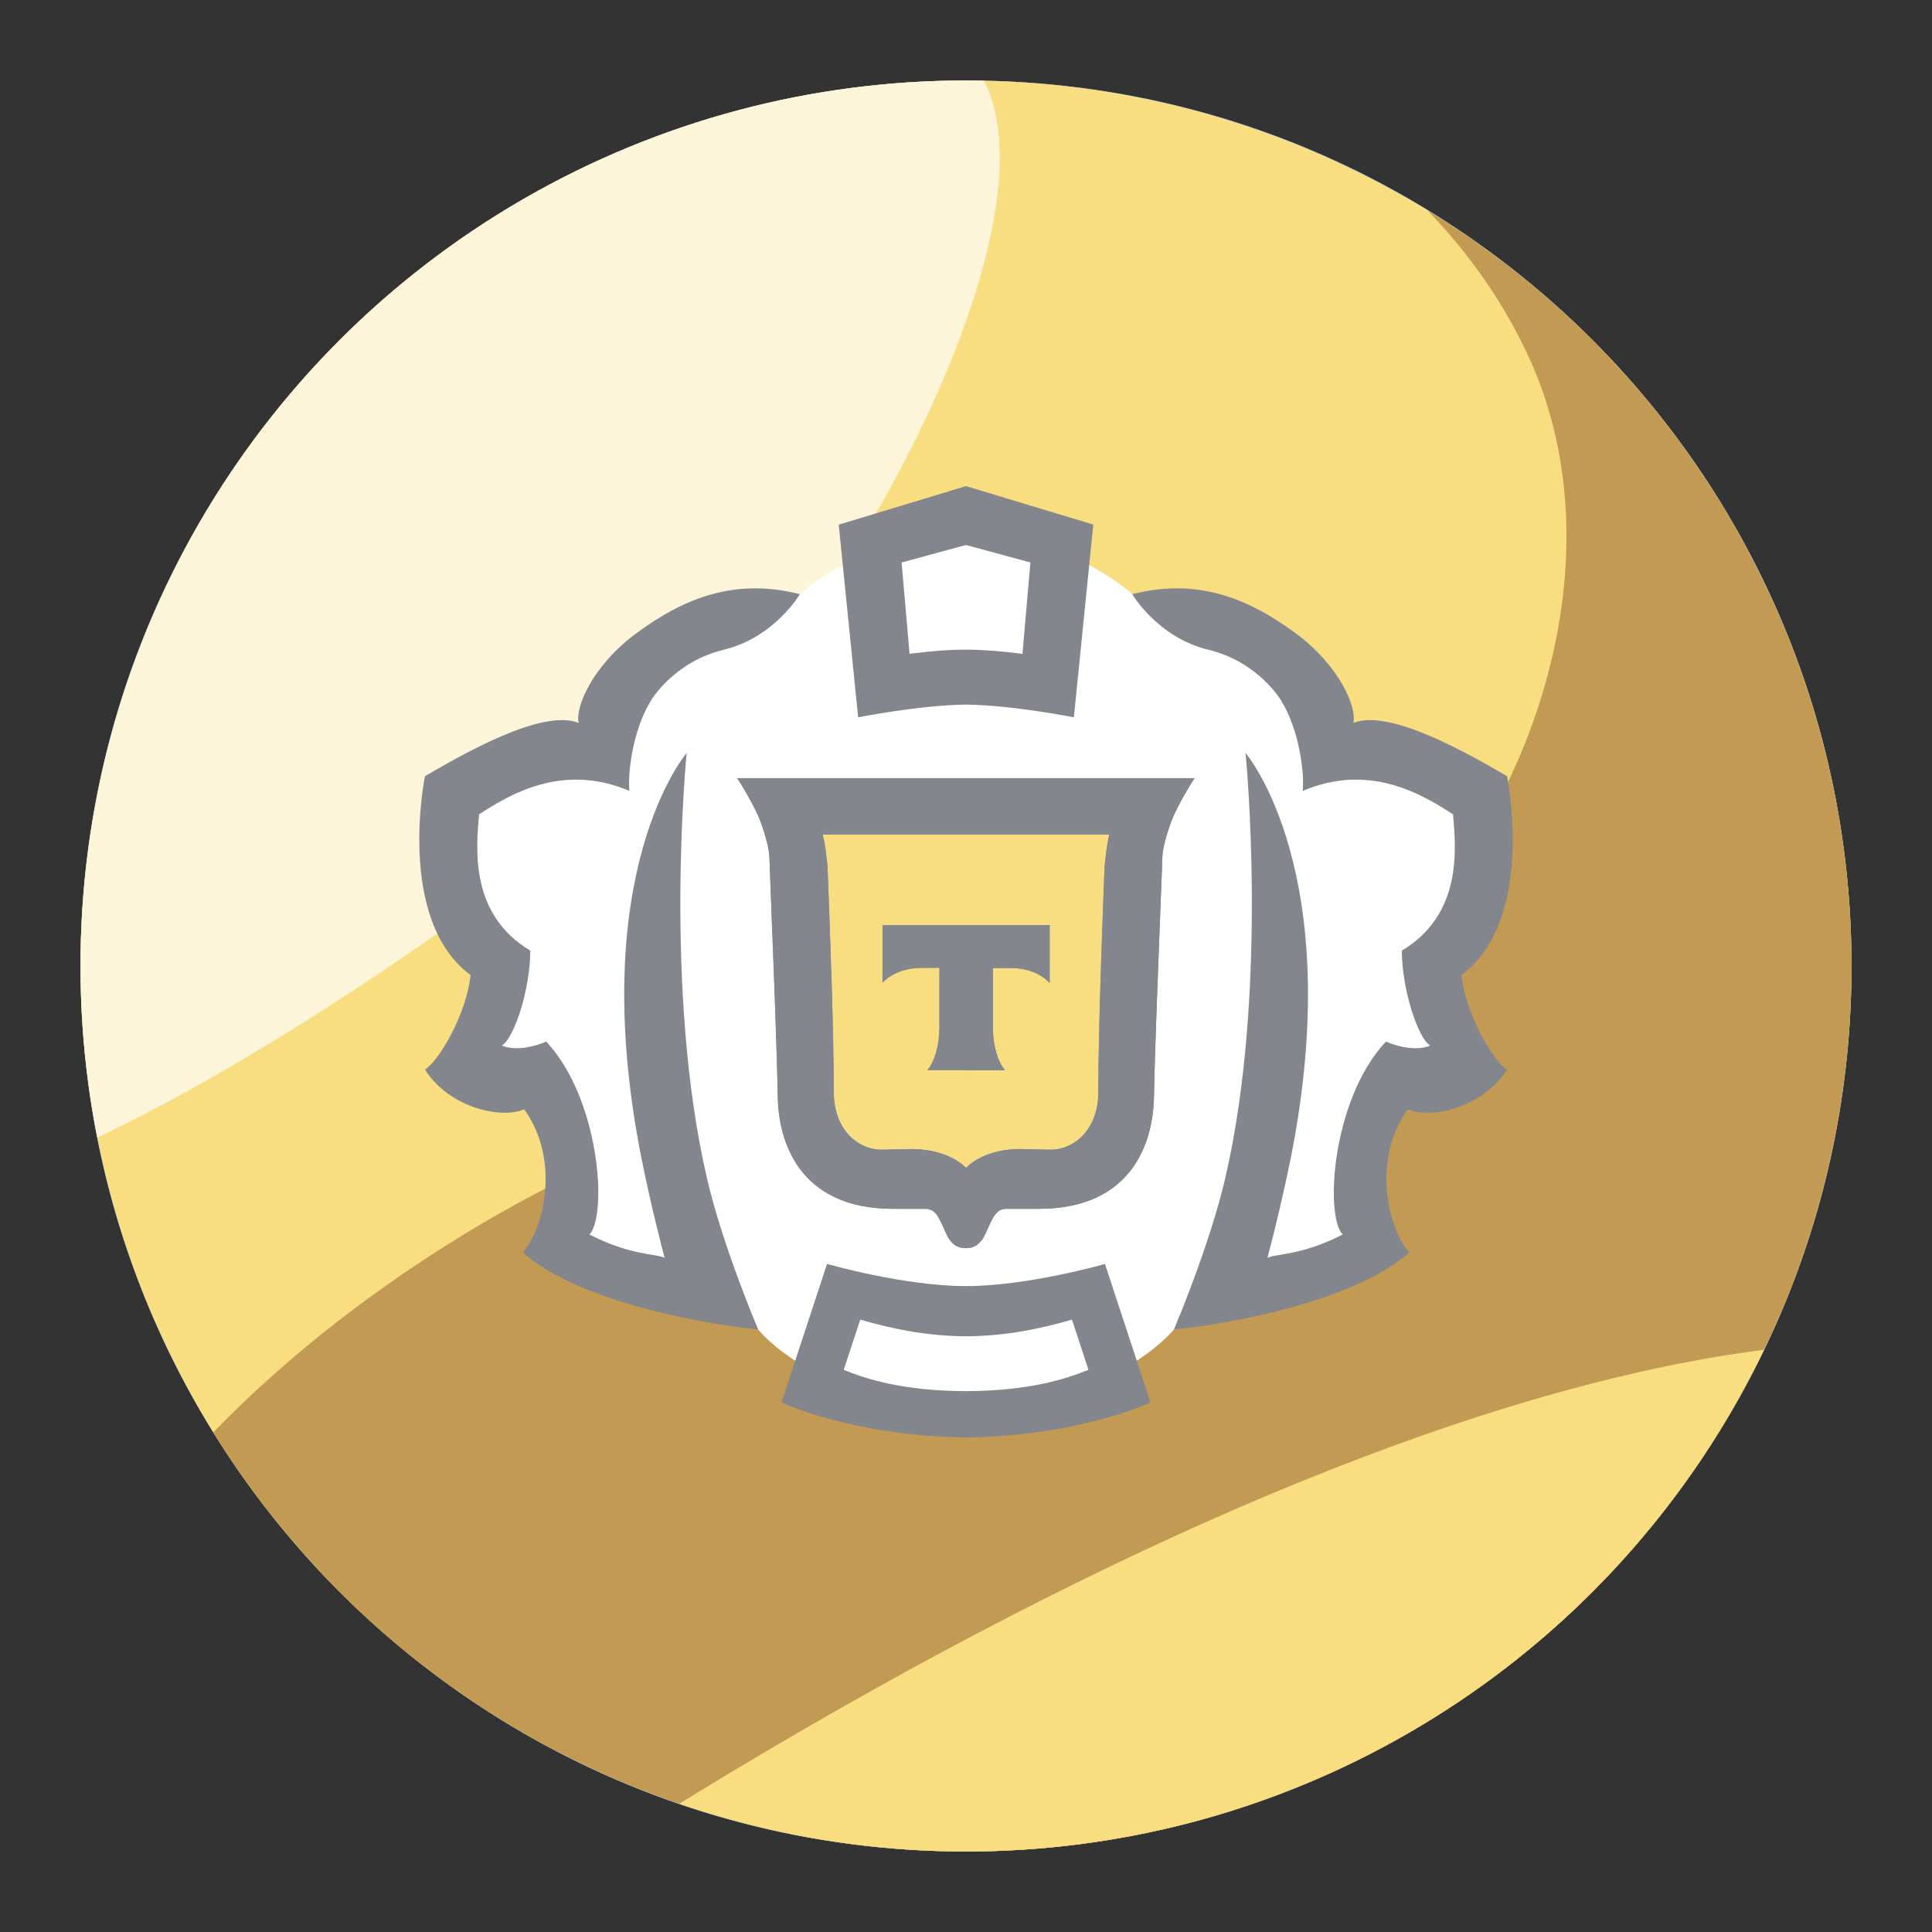 <?xml version="1.0" encoding="UTF-8"?><svg id="a" xmlns="http://www.w3.org/2000/svg" width="192" height="192" xmlns:xlink="http://www.w3.org/1999/xlink" viewBox="0 0 192 192"><rect x="0" y="0" width="192" height="192" fill="#333333" stroke="none"/><defs><clipPath id="d"><circle cx="96" cy="96" r="88" style="fill:none;"/></clipPath></defs><g id="b"><g id="c"><path d="m184,96.39c-.19,48.61-39.83,87.81-88.39,87.61-48.55-.19-87.81-39.78-87.61-88.39C8.19,47,47.83,7.81,96.39,8c48.65.19,87.81,39.78,87.61,88.39Z" style="fill:#9abeff;"/><g style="clip-path:url(#d);"><circle cx="96" cy="96" r="88" style="fill:#f9de81;"/><path d="m5.62,175.35C-.21,155.2,43.81,112.06,92.71,105.58c24.61-3.27,29.26,1.73,42.22-8.64,16.51-13.19,26.7-40.64,16.92-61.63-8.91-19.1-26.53-25.65-25.24-28,2-3.61,48.8,5.78,78.43,40.08,34.5,39.94,42.8,110.23,10.15,147-29.93,33.67-79.66,21.65-179.14-2.4-15.05-3.63-27.79-7.5-30.43-16.64h0Z" style="fill:#c39a54;"/><path d="m-19.12,118.69c21.17,9.39,89-44.09,96.64-53.58,12.19-15,27.34-45.81,19.83-57.86C87.11-9.2,22.68-5.22.61,33c-14.61,25.35-36.1,78.43-19.73,85.69Z" style="fill:#fdf5d9;"/><path d="m47.68,192c78.18-52.38,144.76-72.41,168.5-48.81,18.67,18.57,11.59,64.94-11.88,86.84-32.03,29.89-104.54,23.5-156.62-38.03Z" style="fill:#f9de81;"/></g><path d="m96,52.25c5.67,0,13.89,4.34,16.51,6.8l1.77,1.4s4.41-.47,8.53,2.18c4.12,2.65,5.99,4.45,8.02,8.73,2.03.1,9.64,3.33,14.05,6.57,0,0,3.71,14.02-3.31,20.07l4.43,6.08c-1.12,3.83-4.48,4.79-9.28,5.26-2.16,2.61.57,10.73.57,10.73-1.77,5.62-11.45,10.04-18.57,10.04l-2.05,1.99s-5.81,7.5-20.67,7.65c-14.86-.14-20.67-7.65-20.67-7.65l-1.71-1.7c-7.12,0-17.14-4.71-18.91-10.33,0,0,4.06-7.79,1.9-10.4-4.79-.46-9.49-1.76-10.61-5.59l4.43-6.08c-7.02-6.05-3.31-20.07-3.31-20.07,4.41-3.25,12.02-6.48,14.06-6.58,2.02-4.28,3.91-6.08,8.02-8.73s8.53-2.23,8.53-2.23l1.77-1.34c2.63-2.46,10.84-6.8,16.51-6.8Z" style="fill:#fff;"/><path d="m95.97,116.03s.03.04.03.04c0,0,.01-.04.02-.04,1.29-1.25,3.31-1.86,5.41-1.85.18,0,.36,0,.54.01.21.01.8.02,1.35.03.42,0,.92.01,1.1.02,2.38-.02,4.73-2.02,4.73-5.74,0-6.32.41-16.93.62-22.38,0,0,.15-1.55.3-2.37.05-.28.11-.56.18-.83h-28.49c.06.26.12.54.18.83.15.81.3,2.37.3,2.37.21,5.44.62,16.05.62,22.37,0,3.72,2.35,5.72,4.73,5.74l1.1-.02c.54,0,1.13-.01,1.34-.03.18,0,.36-.01.54-.01,2.1,0,4.12.59,5.41,1.85Z" style="fill:#f9de81;"/><path d="m79.49,59.05c-6.74-1.72-11.82.63-16.22,3.86-4.41,3.24-6.15,7.44-5.76,8.94-3.6-1.47-11.52,3.1-15.28,5.29,0,0-2.91,14.25,4.53,19.76-.39,3.87-3.12,8.51-4.53,9.39,2.46,3.87,7.66,4.93,9.86,3.95,3.68,5.1,1.9,12-.14,14.21,5.72,5.17,19.38,7.33,23.39,7.66,0,0-3.52-8.25-5.09-15.05-4.35-18.79-2.01-42.23-2.01-42.23,0,0-10.15,11.81-4.49,40.29.95,4.81,2.3,9.89,2.3,9.89-.94-.47-3.24-.18-7.47-2.32,1.81-1.95,1.03-13.51-4.3-19.18,0,0-2.54,1.17-4.4.4,1.25-.77,2.82-5.68,2.82-9.44-6.03-3.6-5.39-10.11-5.09-13.54,2.96-1.92,8.26-5.18,14.94-2.33-.18-1.62.28-5.92,2.11-8.93,0,0,2.23-3.88,7.27-5.1,5.04-1.22,7.56-5.52,7.56-5.52h0Zm33.02,0c6.74-1.72,11.82.63,16.22,3.86,4.41,3.24,6.15,7.44,5.76,8.94,3.6-1.47,11.52,3.1,15.28,5.29,0,0,2.91,14.25-4.53,19.76.39,3.87,3.12,8.51,4.53,9.39-2.46,3.87-7.66,4.93-9.86,3.95-3.68,5.1-1.9,12,.15,14.21-5.73,5.17-19.39,7.33-23.39,7.66,0,0,3.52-8.25,5.1-15.05,4.35-18.79,2.01-42.23,2.01-42.23,0,0,10.15,11.81,4.49,40.29-.68,3.32-1.45,6.62-2.31,9.89.94-.47,3.24-.18,7.47-2.32-1.81-1.95-1.03-13.51,4.3-19.18,0,0,2.54,1.17,4.4.4-1.25-.77-2.82-5.68-2.82-9.44,6.03-3.6,5.39-10.11,5.09-13.54-2.96-1.92-8.26-5.18-14.94-2.33.18-1.62-.28-5.92-2.11-8.93,0,0-2.23-3.88-7.27-5.1-5.04-1.22-7.56-5.52-7.56-5.52Z" style="fill:#83868c;"/><path d="m73.29,77.33h45.43c-.35.49-1.78,2.87-2.3,4.25-.51,1.38-.89,2.77-.91,3.63-.01.68-.1,2.78-.21,5.54v.03c-.21,5.46-.53,13.49-.62,18.23-.04,2.09-.51,4.87-2.19,7.14-1.71,2.31-4.6,3.98-9.24,3.98h-3.26c-.26,0-.51.06-.72.21-.22.16-.4.37-.54.61-.18.29-.36.69-.53,1.07-.15.34-.33.73-.54,1.09-.17.24-.38.46-.61.64-.32.2-.69.3-1.06.29h-.01c-.37.01-.74-.09-1.06-.29-.24-.18-.44-.39-.61-.64-.21-.35-.38-.74-.53-1.09-.16-.37-.33-.72-.53-1.07-.13-.24-.32-.45-.54-.61-.21-.14-.46-.21-.72-.21h-3.26c-4.64,0-7.53-1.68-9.24-3.98-1.68-2.27-2.15-5.04-2.19-7.14-.09-4.74-.4-12.77-.62-18.23v-.03c-.11-2.75-.19-4.86-.21-5.54-.02-.86-.4-2.25-.91-3.63-.51-1.37-1.94-3.75-2.3-4.25Zm22.71,38.73c1.39-1.37,3.62-1.97,5.91-1.86.21,0,.8.02,1.35.03l1,.02c2.43.07,4.89-1.94,4.89-5.74,0-6.32.41-16.93.62-22.38,0,0,.15-1.55.3-2.37.05-.29.11-.57.18-.83h-28.49c.06.26.12.54.18.83.15.81.3,2.37.3,2.37.21,5.45.62,16.05.62,22.38,0,3.8,2.46,5.81,4.89,5.74l1-.02c.54,0,1.13-.02,1.35-.03,2.29-.1,4.52.5,5.91,1.86Z" style="fill:#83868c; fill-rule:evenodd;"/><path d="m73.29,77.33h45.43c-.35.49-1.78,2.87-2.3,4.25-.51,1.38-.89,2.77-.91,3.63-.01.68-.1,2.78-.21,5.54v.03c-.21,5.46-.53,13.49-.62,18.23-.04,2.09-.51,4.87-2.19,7.14-1.71,2.31-4.6,3.98-9.24,3.98h-3.26c-.26,0-.51.06-.72.21-.22.16-.4.37-.54.61-.18.29-.36.69-.53,1.07-.15.34-.33.73-.54,1.09-.17.24-.38.46-.61.64-.32.2-.69.29-1.07.29-.38.01-.75-.09-1.07-.29-.24-.18-.44-.39-.61-.64-.21-.35-.38-.74-.53-1.09-.16-.37-.33-.72-.53-1.07-.13-.24-.32-.45-.54-.61-.21-.14-.46-.21-.72-.21h-3.26c-4.64,0-7.53-1.68-9.24-3.98-1.68-2.27-2.15-5.04-2.19-7.14-.09-4.74-.4-12.77-.62-18.23v-.03c-.11-2.75-.19-4.86-.21-5.54-.02-.86-.4-2.25-.91-3.63-.51-1.37-1.94-3.75-2.3-4.25Zm22.71,38.73c1.39-1.37,3.62-1.97,5.91-1.86.21,0,.8.02,1.35.03l1,.02c2.43.07,4.89-1.94,4.89-5.74,0-6.32.41-16.93.62-22.38,0,0,.15-1.55.3-2.37.05-.29.11-.57.18-.83h-28.49c.06.26.12.54.18.83.15.81.3,2.37.3,2.37.21,5.45.62,16.05.62,22.38,0,3.8,2.46,5.81,4.89,5.74l1-.02c.54,0,1.13-.02,1.35-.03,2.29-.1,4.52.5,5.91,1.86Zm-12.65-63.92l12.65-3.83,12.65,3.82-1.93,19.16s-5.95-1.2-10.72-1.27c-4.77.07-10.72,1.27-10.72,1.27l-1.93-19.16h0Zm12.65,12.42c2.59,0,5.61.42,5.61.42l.79-9.08-6.4-1.74-6.4,1.74.79,9.08s3.02-.43,5.61-.42Zm-13.8,61.05s7.64,2.2,13.8,2.2,13.81-2.2,13.81-2.2l4.53,13.77s-7.12,3.34-18.34,3.47c-11.22-.13-18.34-3.47-18.34-3.47l4.53-13.77Zm1.64,10.52c2.14.87,5.78,2.1,12.17,2.12,6.39-.03,10.02-1.25,12.16-2.12l-1.64-4.99c-2.97.87-6.45,1.63-10.52,1.66-4.07-.03-7.54-.79-10.52-1.66l-1.64,4.99Z" style="fill:#83868c; fill-rule:evenodd;"/><path d="m92.13,106.36h7.75c-.72-.86-1.2-2.42-1.2-4.2v-5.96h1.94-.16c1.64,0,3.07.6,3.86,1.49v-5.76h-16.62v5.76c.79-.89,2.22-1.49,3.86-1.49h-.16,1.94v5.96c0,1.78-.48,3.34-1.2,4.2Z" style="fill:#83868c;"/><path d="m96,106.36h3.87c-.72-.86-1.2-2.42-1.2-4.2v-5.96h1.94-.16c1.64,0,3.07.6,3.86,1.49v-5.76h-8.31s0,14.43,0,14.43Z" style="fill:#83868c; fill-rule:evenodd;"/></g></g></svg>
